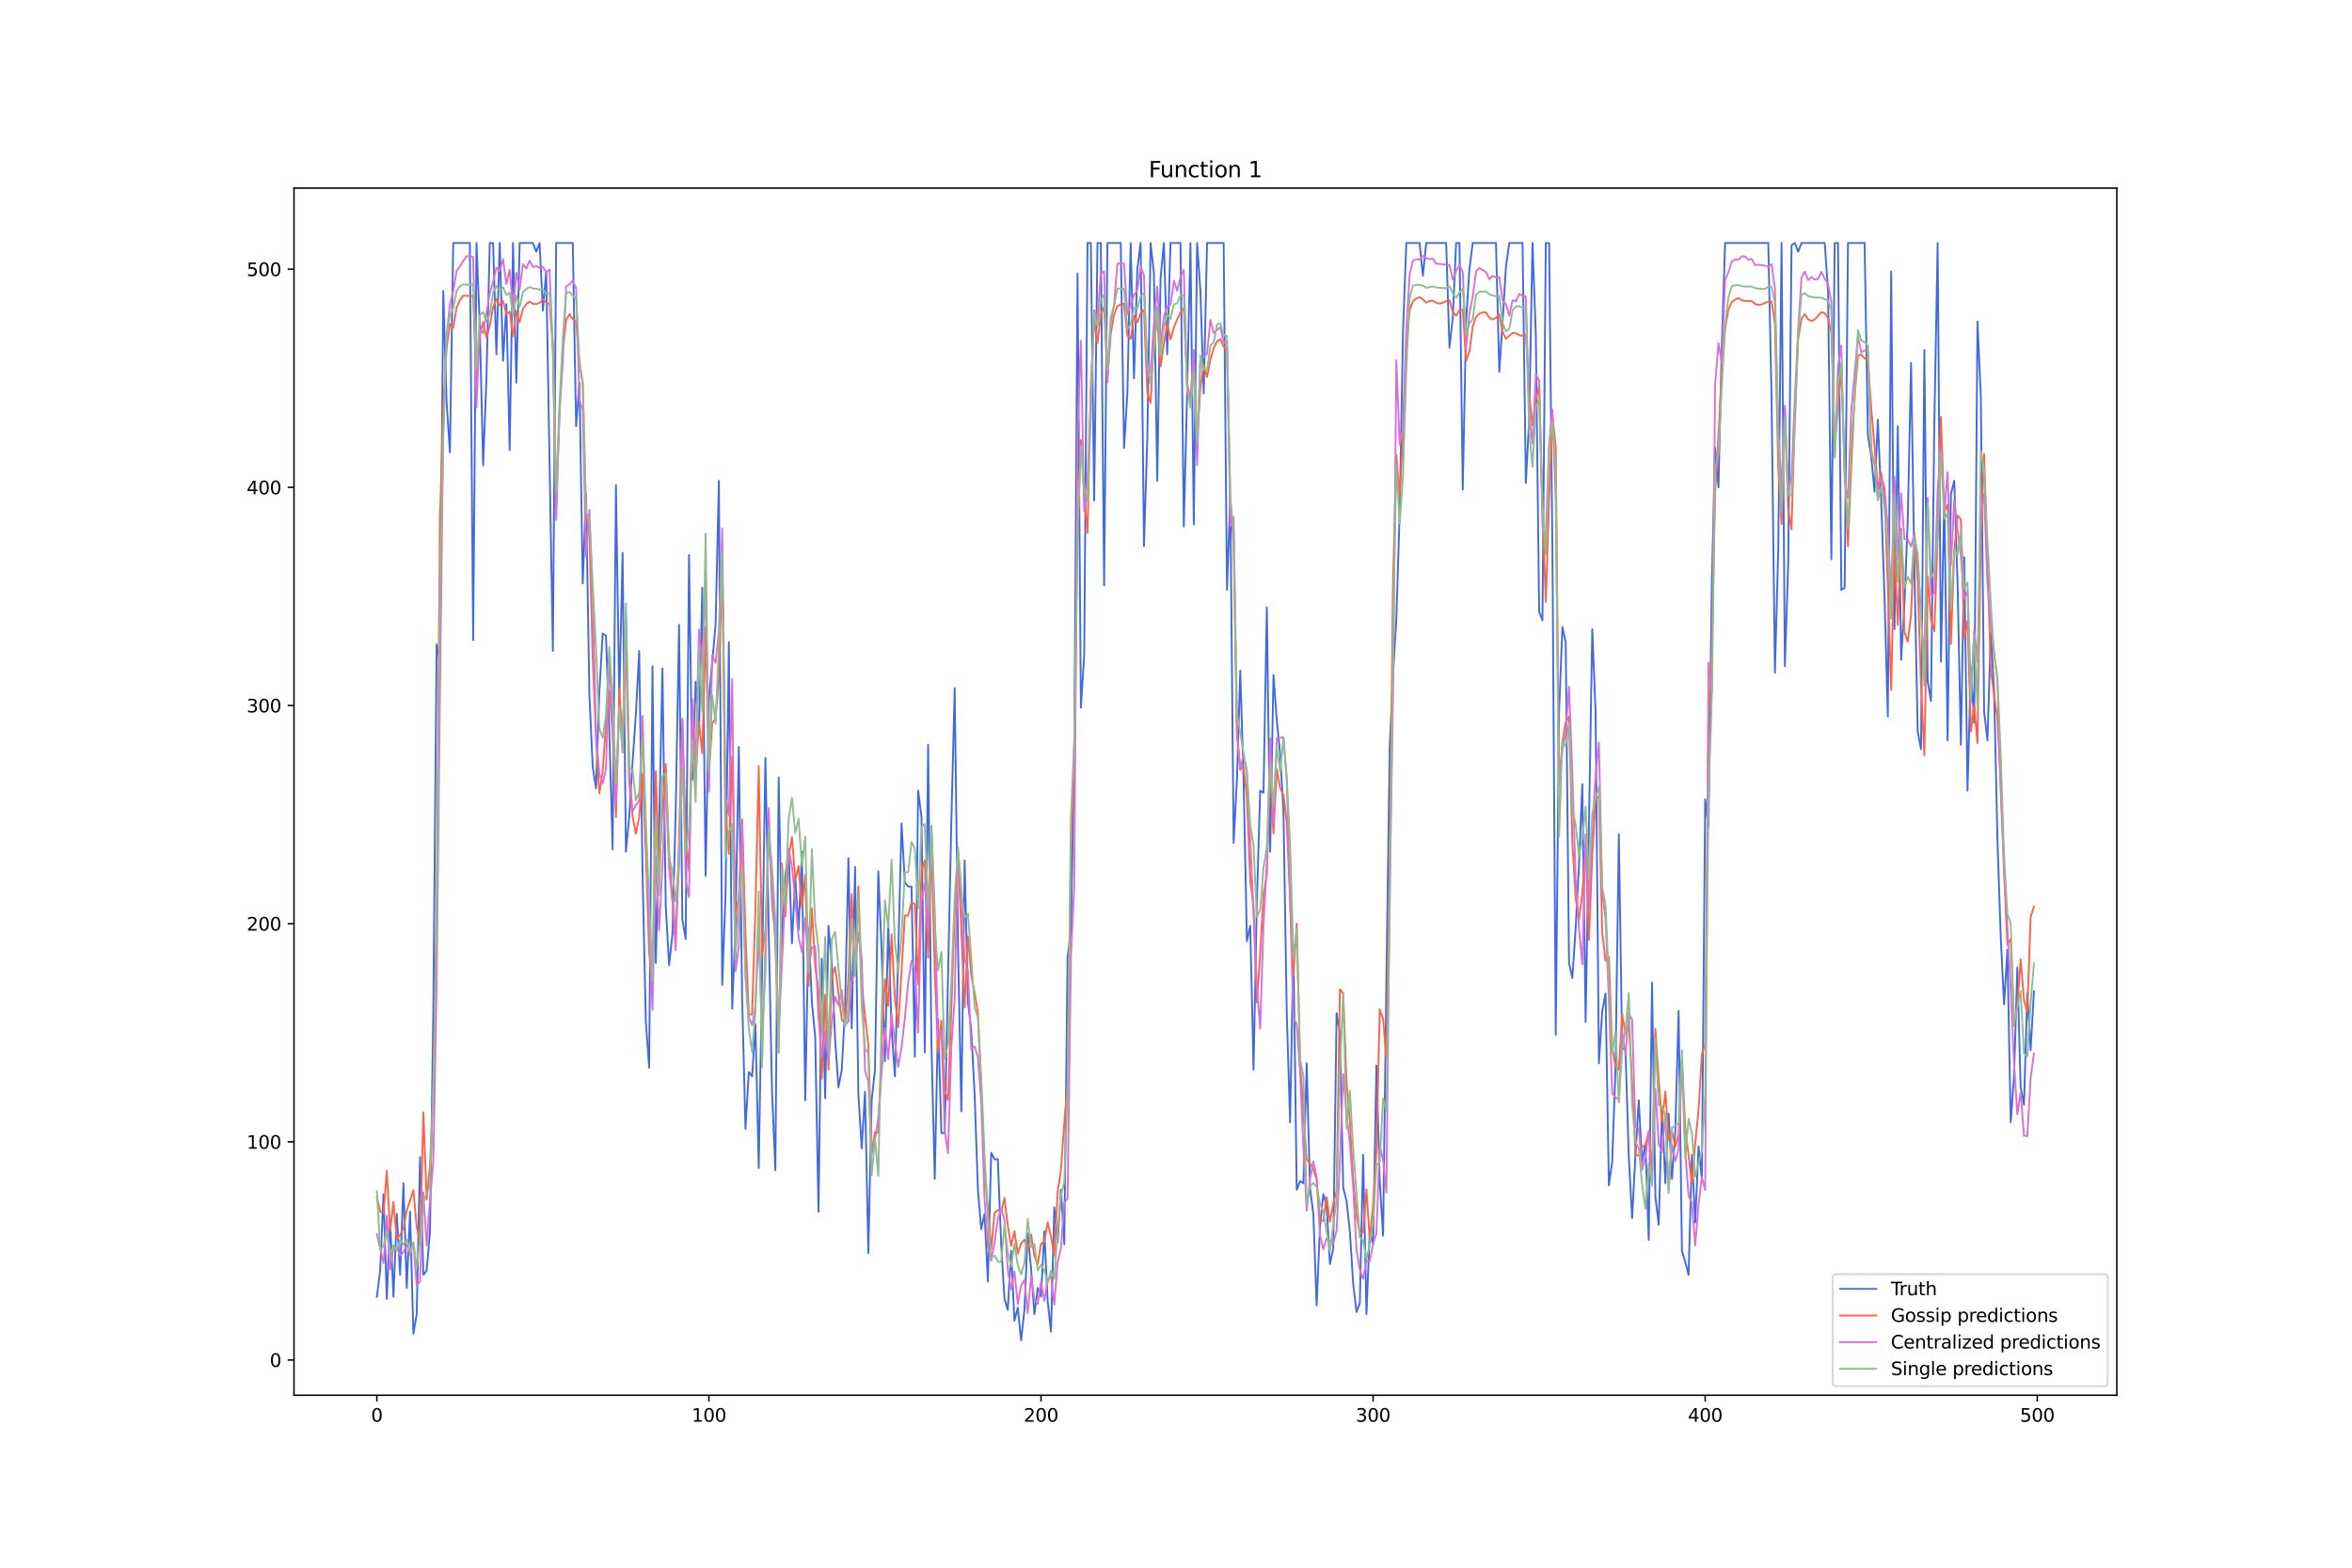 <?xml version="1.0" encoding="utf-8" standalone="no"?>
<!DOCTYPE svg PUBLIC "-//W3C//DTD SVG 1.1//EN"
  "http://www.w3.org/Graphics/SVG/1.1/DTD/svg11.dtd">
<svg xmlns:xlink="http://www.w3.org/1999/xlink" width="1296pt" height="864pt" viewBox="0 0 1296 864" xmlns="http://www.w3.org/2000/svg" version="1.1">
 <defs>
  <style type="text/css">*{stroke-linejoin: round; stroke-linecap: butt}</style>
 </defs>
 <g id="figure_1">
  <g id="patch_1">
   <path d="M 0 864 
L 1296 864 
L 1296 0 
L 0 0 
z
" style="fill: #ffffff"/>
  </g>
  <g id="axes_1">
   <g id="patch_2">
    <path d="M 162 768.96 
L 1166.4 768.96 
L 1166.4 103.68 
L 162 103.68 
z
" style="fill: #ffffff"/>
   </g>
   <g id="matplotlib.axis_1">
    <g id="xtick_1">
     <g id="line2d_1">
      <defs>
       <path id="m48dbbfe00c" d="M 0 0 
L 0 3.5 
" style="stroke: #000000; stroke-width: 0.8"/>
      </defs>
      <g>
       <use xlink:href="#m48dbbfe00c" x="207.655" y="768.96" style="stroke: #000000; stroke-width: 0.8"/>
      </g>
     </g>
     <g id="text_1">
      <!-- 0 -->
      <g transform="translate(204.473 783.558) scale(0.1 -0.1)">
       <defs>
        <path id="DejaVuSans-30" d="M 2034 4250 
Q 1547 4250 1301 3770 
Q 1056 3291 1056 2328 
Q 1056 1369 1301 889 
Q 1547 409 2034 409 
Q 2525 409 2770 889 
Q 3016 1369 3016 2328 
Q 3016 3291 2770 3770 
Q 2525 4250 2034 4250 
z
M 2034 4750 
Q 2819 4750 3233 4129 
Q 3647 3509 3647 2328 
Q 3647 1150 3233 529 
Q 2819 -91 2034 -91 
Q 1250 -91 836 529 
Q 422 1150 422 2328 
Q 422 3509 836 4129 
Q 1250 4750 2034 4750 
z
" transform="scale(0.016)"/>
       </defs>
       <use xlink:href="#DejaVuSans-30"/>
      </g>
     </g>
    </g>
    <g id="xtick_2">
     <g id="line2d_2">
      <g>
       <use xlink:href="#m48dbbfe00c" x="390.639" y="768.96" style="stroke: #000000; stroke-width: 0.8"/>
      </g>
     </g>
     <g id="text_2">
      <!-- 100 -->
      <g transform="translate(381.095 783.558) scale(0.1 -0.1)">
       <defs>
        <path id="DejaVuSans-31" d="M 794 531 
L 1825 531 
L 1825 4091 
L 703 3866 
L 703 4441 
L 1819 4666 
L 2450 4666 
L 2450 531 
L 3481 531 
L 3481 0 
L 794 0 
L 794 531 
z
" transform="scale(0.016)"/>
       </defs>
       <use xlink:href="#DejaVuSans-31"/>
       <use xlink:href="#DejaVuSans-30" x="63.623"/>
       <use xlink:href="#DejaVuSans-30" x="127.246"/>
      </g>
     </g>
    </g>
    <g id="xtick_3">
     <g id="line2d_3">
      <g>
       <use xlink:href="#m48dbbfe00c" x="573.623" y="768.96" style="stroke: #000000; stroke-width: 0.8"/>
      </g>
     </g>
     <g id="text_3">
      <!-- 200 -->
      <g transform="translate(564.079 783.558) scale(0.1 -0.1)">
       <defs>
        <path id="DejaVuSans-32" d="M 1228 531 
L 3431 531 
L 3431 0 
L 469 0 
L 469 531 
Q 828 903 1448 1529 
Q 2069 2156 2228 2338 
Q 2531 2678 2651 2914 
Q 2772 3150 2772 3378 
Q 2772 3750 2511 3984 
Q 2250 4219 1831 4219 
Q 1534 4219 1204 4116 
Q 875 4013 500 3803 
L 500 4441 
Q 881 4594 1212 4672 
Q 1544 4750 1819 4750 
Q 2544 4750 2975 4387 
Q 3406 4025 3406 3419 
Q 3406 3131 3298 2873 
Q 3191 2616 2906 2266 
Q 2828 2175 2409 1742 
Q 1991 1309 1228 531 
z
" transform="scale(0.016)"/>
       </defs>
       <use xlink:href="#DejaVuSans-32"/>
       <use xlink:href="#DejaVuSans-30" x="63.623"/>
       <use xlink:href="#DejaVuSans-30" x="127.246"/>
      </g>
     </g>
    </g>
    <g id="xtick_4">
     <g id="line2d_4">
      <g>
       <use xlink:href="#m48dbbfe00c" x="756.607" y="768.96" style="stroke: #000000; stroke-width: 0.8"/>
      </g>
     </g>
     <g id="text_4">
      <!-- 300 -->
      <g transform="translate(747.063 783.558) scale(0.1 -0.1)">
       <defs>
        <path id="DejaVuSans-33" d="M 2597 2516 
Q 3050 2419 3304 2112 
Q 3559 1806 3559 1356 
Q 3559 666 3084 287 
Q 2609 -91 1734 -91 
Q 1441 -91 1130 -33 
Q 819 25 488 141 
L 488 750 
Q 750 597 1062 519 
Q 1375 441 1716 441 
Q 2309 441 2620 675 
Q 2931 909 2931 1356 
Q 2931 1769 2642 2001 
Q 2353 2234 1838 2234 
L 1294 2234 
L 1294 2753 
L 1863 2753 
Q 2328 2753 2575 2939 
Q 2822 3125 2822 3475 
Q 2822 3834 2567 4026 
Q 2313 4219 1838 4219 
Q 1578 4219 1281 4162 
Q 984 4106 628 3988 
L 628 4550 
Q 988 4650 1302 4700 
Q 1616 4750 1894 4750 
Q 2613 4750 3031 4423 
Q 3450 4097 3450 3541 
Q 3450 3153 3228 2886 
Q 3006 2619 2597 2516 
z
" transform="scale(0.016)"/>
       </defs>
       <use xlink:href="#DejaVuSans-33"/>
       <use xlink:href="#DejaVuSans-30" x="63.623"/>
       <use xlink:href="#DejaVuSans-30" x="127.246"/>
      </g>
     </g>
    </g>
    <g id="xtick_5">
     <g id="line2d_5">
      <g>
       <use xlink:href="#m48dbbfe00c" x="939.591" y="768.96" style="stroke: #000000; stroke-width: 0.8"/>
      </g>
     </g>
     <g id="text_5">
      <!-- 400 -->
      <g transform="translate(930.047 783.558) scale(0.1 -0.1)">
       <defs>
        <path id="DejaVuSans-34" d="M 2419 4116 
L 825 1625 
L 2419 1625 
L 2419 4116 
z
M 2253 4666 
L 3047 4666 
L 3047 1625 
L 3713 1625 
L 3713 1100 
L 3047 1100 
L 3047 0 
L 2419 0 
L 2419 1100 
L 313 1100 
L 313 1709 
L 2253 4666 
z
" transform="scale(0.016)"/>
       </defs>
       <use xlink:href="#DejaVuSans-34"/>
       <use xlink:href="#DejaVuSans-30" x="63.623"/>
       <use xlink:href="#DejaVuSans-30" x="127.246"/>
      </g>
     </g>
    </g>
    <g id="xtick_6">
     <g id="line2d_6">
      <g>
       <use xlink:href="#m48dbbfe00c" x="1122.575" y="768.96" style="stroke: #000000; stroke-width: 0.8"/>
      </g>
     </g>
     <g id="text_6">
      <!-- 500 -->
      <g transform="translate(1113.032 783.558) scale(0.1 -0.1)">
       <defs>
        <path id="DejaVuSans-35" d="M 691 4666 
L 3169 4666 
L 3169 4134 
L 1269 4134 
L 1269 2991 
Q 1406 3038 1543 3061 
Q 1681 3084 1819 3084 
Q 2600 3084 3056 2656 
Q 3513 2228 3513 1497 
Q 3513 744 3044 326 
Q 2575 -91 1722 -91 
Q 1428 -91 1123 -41 
Q 819 9 494 109 
L 494 744 
Q 775 591 1075 516 
Q 1375 441 1709 441 
Q 2250 441 2565 725 
Q 2881 1009 2881 1497 
Q 2881 1984 2565 2268 
Q 2250 2553 1709 2553 
Q 1456 2553 1204 2497 
Q 953 2441 691 2322 
L 691 4666 
z
" transform="scale(0.016)"/>
       </defs>
       <use xlink:href="#DejaVuSans-35"/>
       <use xlink:href="#DejaVuSans-30" x="63.623"/>
       <use xlink:href="#DejaVuSans-30" x="127.246"/>
      </g>
     </g>
    </g>
   </g>
   <g id="matplotlib.axis_2">
    <g id="ytick_1">
     <g id="line2d_7">
      <defs>
       <path id="mcea68b5813" d="M 0 0 
L -3.5 0 
" style="stroke: #000000; stroke-width: 0.8"/>
      </defs>
      <g>
       <use xlink:href="#mcea68b5813" x="162" y="749.541" style="stroke: #000000; stroke-width: 0.8"/>
      </g>
     </g>
     <g id="text_7">
      <!-- 0 -->
      <g transform="translate(148.637 753.341) scale(0.1 -0.1)">
       <use xlink:href="#DejaVuSans-30"/>
      </g>
     </g>
    </g>
    <g id="ytick_2">
     <g id="line2d_8">
      <g>
       <use xlink:href="#mcea68b5813" x="162" y="629.303" style="stroke: #000000; stroke-width: 0.8"/>
      </g>
     </g>
     <g id="text_8">
      <!-- 100 -->
      <g transform="translate(135.912 633.102) scale(0.1 -0.1)">
       <use xlink:href="#DejaVuSans-31"/>
       <use xlink:href="#DejaVuSans-30" x="63.623"/>
       <use xlink:href="#DejaVuSans-30" x="127.246"/>
      </g>
     </g>
    </g>
    <g id="ytick_3">
     <g id="line2d_9">
      <g>
       <use xlink:href="#mcea68b5813" x="162" y="509.064" style="stroke: #000000; stroke-width: 0.8"/>
      </g>
     </g>
     <g id="text_9">
      <!-- 200 -->
      <g transform="translate(135.912 512.864) scale(0.1 -0.1)">
       <use xlink:href="#DejaVuSans-32"/>
       <use xlink:href="#DejaVuSans-30" x="63.623"/>
       <use xlink:href="#DejaVuSans-30" x="127.246"/>
      </g>
     </g>
    </g>
    <g id="ytick_4">
     <g id="line2d_10">
      <g>
       <use xlink:href="#mcea68b5813" x="162" y="388.826" style="stroke: #000000; stroke-width: 0.8"/>
      </g>
     </g>
     <g id="text_10">
      <!-- 300 -->
      <g transform="translate(135.912 392.625) scale(0.1 -0.1)">
       <use xlink:href="#DejaVuSans-33"/>
       <use xlink:href="#DejaVuSans-30" x="63.623"/>
       <use xlink:href="#DejaVuSans-30" x="127.246"/>
      </g>
     </g>
    </g>
    <g id="ytick_5">
     <g id="line2d_11">
      <g>
       <use xlink:href="#mcea68b5813" x="162" y="268.587" style="stroke: #000000; stroke-width: 0.8"/>
      </g>
     </g>
     <g id="text_11">
      <!-- 400 -->
      <g transform="translate(135.912 272.386) scale(0.1 -0.1)">
       <use xlink:href="#DejaVuSans-34"/>
       <use xlink:href="#DejaVuSans-30" x="63.623"/>
       <use xlink:href="#DejaVuSans-30" x="127.246"/>
      </g>
     </g>
    </g>
    <g id="ytick_6">
     <g id="line2d_12">
      <g>
       <use xlink:href="#mcea68b5813" x="162" y="148.349" style="stroke: #000000; stroke-width: 0.8"/>
      </g>
     </g>
     <g id="text_12">
      <!-- 500 -->
      <g transform="translate(135.912 152.148) scale(0.1 -0.1)">
       <use xlink:href="#DejaVuSans-35"/>
       <use xlink:href="#DejaVuSans-30" x="63.623"/>
       <use xlink:href="#DejaVuSans-30" x="127.246"/>
      </g>
     </g>
    </g>
   </g>
   <g id="line2d_13">
    <path d="M 207.655 714.672 
L 209.484 700.244 
L 211.314 658.16 
L 213.144 715.875 
L 214.974 672.589 
L 216.804 714.672 
L 218.634 668.982 
L 220.463 702.648 
L 222.293 652.148 
L 224.123 709.863 
L 225.953 667.779 
L 227.783 735.113 
L 229.613 724.291 
L 231.442 637.72 
L 233.272 702.648 
L 235.102 700.244 
L 236.932 678.601 
L 238.762 557.16 
L 240.592 355.159 
L 242.422 364.778 
L 244.251 160.372 
L 246.081 221.694 
L 247.911 249.349 
L 249.741 133.92 
L 258.89 133.92 
L 260.72 352.754 
L 262.55 133.92 
L 264.38 179.611 
L 266.209 256.563 
L 268.039 208.468 
L 269.869 133.92 
L 271.699 133.92 
L 273.529 195.242 
L 275.359 133.92 
L 277.189 198.849 
L 279.018 167.587 
L 280.848 248.147 
L 282.678 133.92 
L 284.508 210.873 
L 286.338 133.92 
L 293.657 133.92 
L 295.487 138.73 
L 297.317 133.92 
L 299.147 171.194 
L 300.976 149.551 
L 304.636 358.766 
L 306.466 133.92 
L 315.615 133.92 
L 317.445 234.92 
L 319.275 210.873 
L 321.105 321.492 
L 322.935 272.194 
L 324.764 382.814 
L 326.594 422.493 
L 328.424 434.516 
L 330.254 381.611 
L 332.084 349.147 
L 333.914 350.349 
L 335.743 403.254 
L 337.573 468.183 
L 339.403 267.385 
L 341.233 386.421 
L 343.063 304.659 
L 344.893 469.386 
L 346.723 450.147 
L 348.552 420.088 
L 350.382 393.635 
L 352.212 358.766 
L 354.042 480.207 
L 355.872 563.172 
L 357.702 588.422 
L 359.531 367.183 
L 361.361 530.707 
L 363.191 456.159 
L 365.021 368.385 
L 366.851 499.445 
L 368.681 531.91 
L 370.51 515.076 
L 372.34 446.54 
L 374.17 344.337 
L 376 506.66 
L 377.83 517.481 
L 379.66 305.861 
L 381.489 429.707 
L 383.319 375.6 
L 385.149 404.457 
L 386.979 323.897 
L 388.809 482.612 
L 390.639 385.219 
L 394.298 344.337 
L 396.128 264.98 
L 397.958 542.731 
L 399.788 493.433 
L 401.618 353.957 
L 403.448 555.957 
L 405.277 510.267 
L 407.107 411.671 
L 408.937 549.945 
L 410.767 622.089 
L 412.597 590.827 
L 414.427 593.231 
L 416.256 564.374 
L 418.086 643.732 
L 419.916 535.517 
L 421.746 417.683 
L 423.576 512.671 
L 425.406 601.648 
L 427.236 644.934 
L 429.065 428.504 
L 430.895 521.088 
L 432.725 482.612 
L 434.555 468.183 
L 436.385 519.886 
L 438.215 483.814 
L 440.044 512.671 
L 441.874 469.386 
L 443.704 606.458 
L 445.534 511.469 
L 447.364 552.35 
L 449.194 571.588 
L 451.023 667.779 
L 452.853 528.303 
L 454.683 605.255 
L 456.513 510.267 
L 458.343 530.707 
L 460.173 572.791 
L 462.003 599.243 
L 463.832 589.624 
L 465.662 554.755 
L 467.492 472.993 
L 469.322 566.779 
L 471.152 477.802 
L 472.982 602.85 
L 474.811 632.91 
L 476.641 601.648 
L 478.471 690.625 
L 480.301 606.458 
L 482.131 589.624 
L 483.961 480.207 
L 485.79 523.493 
L 487.62 584.815 
L 489.45 509.064 
L 491.28 566.779 
L 493.11 593.231 
L 494.94 525.898 
L 496.77 453.755 
L 498.599 486.219 
L 500.429 488.624 
L 502.259 488.624 
L 504.089 582.41 
L 505.919 435.719 
L 507.749 450.147 
L 509.578 580.005 
L 511.408 410.469 
L 513.238 575.196 
L 515.068 649.743 
L 516.898 561.969 
L 518.728 624.493 
L 520.557 624.493 
L 524.217 452.552 
L 526.047 379.207 
L 527.877 521.088 
L 529.707 612.47 
L 531.536 474.195 
L 533.366 552.35 
L 535.196 567.981 
L 537.026 602.85 
L 538.856 655.755 
L 540.686 677.398 
L 542.516 668.982 
L 544.345 706.256 
L 546.175 635.315 
L 548.005 638.922 
L 549.835 638.922 
L 551.665 685.815 
L 553.495 715.875 
L 555.324 721.887 
L 557.154 689.422 
L 558.984 727.899 
L 560.814 720.684 
L 562.644 738.72 
L 564.474 721.887 
L 566.303 679.803 
L 568.133 699.041 
L 569.963 724.291 
L 571.793 709.863 
L 573.623 714.672 
L 575.453 678.601 
L 577.283 717.077 
L 579.112 733.91 
L 580.942 665.374 
L 582.772 684.613 
L 584.602 655.755 
L 586.432 685.815 
L 588.262 527.1 
L 590.091 513.874 
L 591.921 415.278 
L 593.751 150.753 
L 595.581 390.028 
L 597.411 361.171 
L 599.241 133.92 
L 601.07 133.92 
L 602.9 275.802 
L 604.73 133.92 
L 606.56 133.92 
L 608.39 322.695 
L 610.22 133.92 
L 617.539 133.92 
L 619.369 246.944 
L 621.199 216.885 
L 623.029 133.92 
L 624.858 208.468 
L 626.688 148.349 
L 628.518 133.92 
L 630.348 301.052 
L 632.178 242.135 
L 634.008 133.92 
L 635.837 150.753 
L 637.667 264.98 
L 639.497 153.158 
L 641.327 133.92 
L 643.157 195.242 
L 644.987 133.92 
L 650.476 133.92 
L 652.306 290.23 
L 654.136 216.885 
L 655.966 133.92 
L 657.796 289.028 
L 659.625 133.92 
L 661.455 160.372 
L 663.285 216.885 
L 665.115 133.92 
L 674.264 133.92 
L 676.094 325.099 
L 677.924 274.599 
L 679.754 464.576 
L 681.583 429.707 
L 683.413 369.588 
L 685.243 429.707 
L 687.073 518.683 
L 688.903 510.267 
L 690.733 589.624 
L 692.563 497.04 
L 694.392 435.719 
L 696.222 436.921 
L 698.052 334.718 
L 699.882 469.386 
L 701.712 371.992 
L 703.542 397.242 
L 705.371 415.278 
L 707.201 446.54 
L 709.031 558.362 
L 710.861 618.481 
L 712.691 522.291 
L 714.521 655.755 
L 716.35 650.946 
L 718.18 652.148 
L 720.01 586.017 
L 721.84 654.553 
L 723.67 668.982 
L 725.5 719.482 
L 727.33 676.196 
L 729.159 658.16 
L 730.989 664.172 
L 732.819 696.637 
L 734.649 688.22 
L 736.479 558.362 
L 738.309 569.184 
L 740.138 654.553 
L 741.968 661.767 
L 743.798 678.601 
L 745.628 707.458 
L 747.458 723.089 
L 749.288 718.279 
L 751.117 636.517 
L 752.947 724.291 
L 754.777 678.601 
L 756.607 685.815 
L 758.437 587.219 
L 760.267 650.946 
L 762.097 681.005 
L 763.926 540.326 
L 765.756 411.671 
L 767.586 371.992 
L 769.416 340.73 
L 771.246 283.016 
L 773.076 183.218 
L 774.905 133.92 
L 782.225 133.92 
L 784.055 151.956 
L 785.884 133.92 
L 796.864 133.92 
L 798.693 191.635 
L 800.523 174.801 
L 802.353 133.92 
L 804.183 133.92 
L 806.013 269.79 
L 807.843 177.206 
L 809.672 148.349 
L 811.502 133.92 
L 824.311 133.92 
L 826.141 204.861 
L 827.971 177.206 
L 829.801 147.146 
L 831.63 133.92 
L 838.95 133.92 
L 840.78 266.182 
L 842.61 231.313 
L 844.439 133.92 
L 846.269 184.42 
L 848.099 337.123 
L 849.929 341.933 
L 851.759 133.92 
L 853.589 133.92 
L 855.418 302.254 
L 857.248 570.386 
L 859.078 392.433 
L 860.908 345.54 
L 862.738 353.957 
L 864.568 530.707 
L 866.397 539.124 
L 868.227 511.469 
L 870.057 476.6 
L 871.887 432.112 
L 873.717 563.172 
L 877.377 346.742 
L 879.206 392.433 
L 881.036 586.017 
L 882.866 557.16 
L 884.696 547.541 
L 886.526 653.351 
L 888.356 640.124 
L 890.185 588.422 
L 892.015 459.767 
L 893.845 577.6 
L 895.675 578.803 
L 897.505 637.72 
L 899.335 671.386 
L 901.164 636.517 
L 902.994 606.458 
L 904.824 640.124 
L 906.654 630.505 
L 908.484 683.41 
L 910.314 541.529 
L 912.144 659.363 
L 913.973 674.994 
L 915.803 610.065 
L 917.633 652.148 
L 919.463 613.672 
L 921.293 649.743 
L 923.123 623.291 
L 924.952 557.16 
L 926.782 689.422 
L 928.612 695.434 
L 930.442 702.648 
L 932.272 636.517 
L 934.102 673.791 
L 935.931 631.708 
L 937.761 649.743 
L 939.591 440.528 
L 941.421 456.159 
L 943.251 321.492 
L 945.081 246.944 
L 946.911 268.587 
L 948.74 190.432 
L 950.57 133.92 
L 974.358 133.92 
L 976.188 220.492 
L 978.018 370.79 
L 979.848 303.456 
L 981.678 133.92 
L 983.507 367.183 
L 985.337 310.671 
L 987.167 135.122 
L 988.997 133.92 
L 990.827 138.73 
L 992.657 133.92 
L 1005.465 133.92 
L 1007.295 160.372 
L 1009.125 308.266 
L 1010.955 133.92 
L 1012.785 133.92 
L 1014.615 325.099 
L 1016.444 323.897 
L 1018.274 133.92 
L 1027.424 133.92 
L 1029.253 239.73 
L 1031.083 251.754 
L 1032.913 270.992 
L 1034.743 231.313 
L 1036.573 275.802 
L 1038.403 328.706 
L 1040.232 394.838 
L 1042.062 149.551 
L 1043.892 346.742 
L 1045.722 234.92 
L 1047.552 363.576 
L 1049.382 333.516 
L 1051.211 286.623 
L 1053.041 200.051 
L 1054.871 313.075 
L 1056.701 403.254 
L 1058.531 412.873 
L 1060.361 192.837 
L 1062.191 375.6 
L 1064.02 386.421 
L 1065.85 233.718 
L 1067.68 133.92 
L 1069.51 364.778 
L 1071.34 273.397 
L 1073.17 408.064 
L 1074.999 272.194 
L 1076.829 264.98 
L 1078.659 321.492 
L 1080.489 410.469 
L 1082.319 307.064 
L 1084.149 435.719 
L 1085.978 367.183 
L 1087.808 398.445 
L 1089.638 177.206 
L 1091.468 218.087 
L 1093.298 392.433 
L 1095.128 408.064 
L 1096.958 349.147 
L 1098.787 380.409 
L 1100.617 462.171 
L 1102.447 516.279 
L 1104.277 553.553 
L 1106.107 523.493 
L 1107.937 618.481 
L 1109.766 593.231 
L 1111.596 533.112 
L 1113.426 599.243 
L 1115.256 608.862 
L 1117.086 547.541 
L 1118.916 578.803 
L 1120.745 546.338 
L 1120.745 546.338 
" clip-path="url(#p357d3c8630)" style="fill: none; stroke: #4169e1; stroke-linecap: square"/>
   </g>
   <g id="line2d_14">
    <path d="M 207.655 659.915 
L 209.484 667.751 
L 211.314 668.495 
L 213.144 645.365 
L 214.974 678.321 
L 216.804 662.441 
L 218.634 683.082 
L 220.463 680.642 
L 222.293 677.155 
L 224.123 666.969 
L 225.953 661.733 
L 227.783 655.875 
L 229.613 676.021 
L 231.442 684.864 
L 233.272 613.043 
L 235.102 661.043 
L 236.932 642.403 
L 238.762 602.233 
L 240.592 501.122 
L 242.422 285.817 
L 244.251 225.101 
L 246.081 192.223 
L 247.911 178.463 
L 249.741 180.707 
L 251.571 169.491 
L 253.401 165.519 
L 255.23 162.993 
L 257.06 162.965 
L 258.89 163.177 
L 260.72 163.137 
L 262.55 212.646 
L 264.38 184.515 
L 266.209 177.555 
L 268.039 186.109 
L 269.869 179.466 
L 271.699 169.26 
L 273.529 164.807 
L 275.359 168.249 
L 277.189 165.935 
L 279.018 172.975 
L 280.848 171.795 
L 282.678 185.321 
L 284.508 171.38 
L 286.338 177.668 
L 288.168 170.158 
L 289.997 167.63 
L 291.827 166.22 
L 293.657 167.422 
L 295.487 167.616 
L 297.317 166.935 
L 299.147 164.992 
L 300.976 166.74 
L 302.806 167.587 
L 304.636 191.033 
L 306.466 278.837 
L 308.296 228.275 
L 310.126 192.872 
L 311.956 176.454 
L 313.785 173.14 
L 315.615 175.847 
L 317.445 177.368 
L 319.275 200.469 
L 321.105 211.228 
L 322.935 283.703 
L 324.764 294.097 
L 326.594 362.021 
L 328.424 406.991 
L 330.254 437.234 
L 332.084 425.174 
L 333.914 399.345 
L 335.743 380.747 
L 337.573 404.109 
L 339.403 450.39 
L 341.233 379.748 
L 343.063 408.188 
L 344.893 355.488 
L 346.723 431.259 
L 348.552 449.956 
L 350.382 459.506 
L 352.212 450.202 
L 354.042 426.55 
L 355.872 470.006 
L 357.702 524.95 
L 359.531 543.774 
L 361.361 425.04 
L 363.191 480.705 
L 365.021 446.638 
L 366.851 421.109 
L 368.681 469.951 
L 370.51 495.835 
L 372.34 514.136 
L 374.17 475.901 
L 376 396.183 
L 377.83 459.331 
L 379.66 480.026 
L 381.489 392.428 
L 383.319 428.357 
L 385.149 397.978 
L 386.979 415.181 
L 388.809 345.643 
L 390.639 425.54 
L 392.469 398.575 
L 394.298 395.857 
L 396.128 374.169 
L 397.958 309.605 
L 399.788 445.792 
L 401.618 470.67 
L 403.448 416.784 
L 405.277 505.276 
L 407.107 494.453 
L 408.937 451.531 
L 410.767 513.613 
L 412.597 559.381 
L 414.427 559.008 
L 416.256 500.914 
L 418.086 422.268 
L 419.916 526.488 
L 421.746 512.881 
L 423.576 460.291 
L 425.406 488.022 
L 427.236 519.054 
L 429.065 580.182 
L 430.895 475.887 
L 432.725 505.103 
L 434.555 472.261 
L 436.385 461.278 
L 438.215 485.056 
L 440.044 477.405 
L 441.874 500.786 
L 443.704 482.173 
L 445.534 543.347 
L 447.364 500.561 
L 449.194 532.799 
L 451.023 545.781 
L 452.853 594.438 
L 454.683 548.289 
L 456.513 589.516 
L 458.343 538.372 
L 460.173 532.928 
L 462.003 547.026 
L 463.832 562.033 
L 465.662 564.162 
L 467.492 539.484 
L 469.322 492.708 
L 471.152 537.509 
L 472.982 488.49 
L 474.811 541.882 
L 476.641 559.784 
L 478.471 576.016 
L 480.301 635.276 
L 482.131 624.046 
L 483.961 624.318 
L 485.79 576.157 
L 487.62 539.641 
L 489.45 554.538 
L 491.28 514.949 
L 493.11 550.11 
L 494.94 566.023 
L 498.599 504.602 
L 500.429 504.655 
L 502.259 497.262 
L 504.089 498.325 
L 505.919 542.397 
L 507.749 479.968 
L 509.578 474.072 
L 511.408 527.841 
L 513.238 466.891 
L 515.068 535.356 
L 516.898 580.006 
L 518.728 562.486 
L 520.557 600.742 
L 522.387 606.462 
L 526.047 504.828 
L 527.877 470.066 
L 531.536 555.212 
L 533.366 515.962 
L 535.196 537.594 
L 537.026 547.226 
L 538.856 558.222 
L 542.516 642.942 
L 546.175 688.515 
L 548.005 668.446 
L 549.835 666.995 
L 551.665 668.018 
L 553.495 660.225 
L 555.324 675.558 
L 557.154 686.721 
L 558.984 678.51 
L 560.814 690.863 
L 562.644 685.376 
L 564.474 683.16 
L 566.303 688.395 
L 568.133 680.335 
L 569.963 692.207 
L 571.793 696.818 
L 573.623 685.464 
L 575.453 684.323 
L 577.283 673.633 
L 579.112 681.359 
L 580.942 692.157 
L 582.772 657.154 
L 584.602 644.975 
L 586.432 618.988 
L 588.262 597.017 
L 590.091 465.198 
L 591.921 416.622 
L 593.751 297.851 
L 595.581 242.468 
L 597.411 273.425 
L 599.241 293.744 
L 601.07 212.586 
L 602.9 176.405 
L 604.73 189.124 
L 606.56 173.423 
L 608.39 169.219 
L 610.22 208.343 
L 612.05 183.984 
L 613.879 173.411 
L 615.709 168.735 
L 617.539 167.644 
L 619.369 167.455 
L 621.199 184.946 
L 623.029 186.702 
L 624.858 174.009 
L 626.688 177.563 
L 628.518 172.647 
L 630.348 170.829 
L 632.178 216.059 
L 634.008 222.177 
L 635.837 186.501 
L 637.667 176.782 
L 639.497 201.944 
L 641.327 189.538 
L 643.157 178.201 
L 644.987 187.139 
L 646.817 180.428 
L 648.646 176.018 
L 650.476 172.209 
L 652.306 169.881 
L 654.136 211.601 
L 655.966 219.642 
L 657.796 199.753 
L 659.625 242.185 
L 661.455 213.816 
L 663.285 200.941 
L 665.115 207.794 
L 666.945 198.187 
L 668.775 191.785 
L 670.604 188.144 
L 672.434 187.007 
L 674.264 191.087 
L 676.094 193.524 
L 677.924 274.229 
L 679.754 300.687 
L 681.583 403.6 
L 683.413 423.717 
L 685.243 423.219 
L 687.073 438.853 
L 688.903 484.767 
L 690.733 499.52 
L 692.563 552.524 
L 694.392 525.46 
L 696.222 492.607 
L 698.052 482.055 
L 699.882 421.825 
L 701.712 459.419 
L 703.542 423.817 
L 705.371 434.241 
L 707.201 438.166 
L 709.031 453.449 
L 712.691 537.96 
L 714.521 509.053 
L 716.35 583.993 
L 718.18 613.205 
L 720.01 638.895 
L 721.84 641.2 
L 723.67 644.408 
L 725.5 650.233 
L 727.33 672.641 
L 729.159 672.871 
L 730.989 659.815 
L 732.819 673.325 
L 734.649 663.508 
L 736.479 656.489 
L 738.309 545.173 
L 740.138 547.45 
L 741.968 596.129 
L 743.798 617.56 
L 745.628 650.04 
L 747.458 669.874 
L 749.288 679.729 
L 751.117 679.21 
L 752.947 655.555 
L 754.777 683.437 
L 756.607 663.756 
L 758.437 634.21 
L 760.267 556.317 
L 762.097 561.33 
L 763.926 583.676 
L 765.756 476.078 
L 767.586 319.706 
L 769.416 250.793 
L 771.246 274.607 
L 773.076 239.052 
L 774.905 191.056 
L 776.735 171.223 
L 778.565 166.015 
L 780.395 164.496 
L 782.225 163.773 
L 784.055 164.965 
L 785.884 166.762 
L 787.714 165.859 
L 789.544 165.642 
L 791.374 166.913 
L 793.204 167.269 
L 795.034 166.88 
L 796.864 165.943 
L 798.693 165.467 
L 800.523 171.854 
L 802.353 174.098 
L 804.183 170.84 
L 806.013 170.599 
L 807.843 198.773 
L 809.672 193.736 
L 811.502 179.858 
L 813.332 174.674 
L 815.162 172.879 
L 816.992 172.107 
L 818.822 172.217 
L 820.651 175.07 
L 822.481 176.098 
L 824.311 175.142 
L 826.141 173.064 
L 827.971 182.996 
L 829.801 186.673 
L 833.46 183.466 
L 835.29 183.668 
L 837.12 184.7 
L 838.95 185.038 
L 840.78 184.321 
L 842.61 216.998 
L 844.439 234.312 
L 846.269 220.087 
L 848.099 212.602 
L 849.929 278.758 
L 851.759 331.691 
L 853.589 274.674 
L 855.418 229.156 
L 857.248 246.155 
L 859.078 432.417 
L 860.908 408.842 
L 862.738 398.074 
L 864.568 394.921 
L 866.397 464.354 
L 868.227 494.896 
L 870.057 506.793 
L 871.887 492.29 
L 873.717 465.849 
L 875.547 518.035 
L 877.377 471.879 
L 879.206 438.499 
L 881.036 439.643 
L 882.866 514.23 
L 884.696 529.446 
L 886.526 527.269 
L 888.356 577.077 
L 890.185 587.886 
L 892.015 589.505 
L 893.845 558.885 
L 895.675 570.051 
L 897.505 564.869 
L 899.335 596.404 
L 901.164 636.503 
L 902.994 636.919 
L 904.824 632.065 
L 906.654 630.93 
L 908.484 623.322 
L 910.314 645.657 
L 912.144 567.085 
L 913.973 594.855 
L 915.803 618.509 
L 917.633 601.551 
L 919.463 628.07 
L 921.293 623.416 
L 923.123 631.907 
L 924.952 625.181 
L 926.782 584.465 
L 928.612 621.229 
L 932.272 652.289 
L 934.102 630.057 
L 935.931 612.062 
L 937.761 581.233 
L 939.591 575.043 
L 941.421 395.369 
L 943.251 360.185 
L 945.081 271.379 
L 946.911 240.042 
L 948.74 204.155 
L 950.57 181.327 
L 952.4 170.57 
L 954.23 166.525 
L 956.06 165.046 
L 957.89 164.311 
L 959.719 165.491 
L 961.549 165.901 
L 963.379 165.83 
L 965.209 165.886 
L 967.039 167.529 
L 968.869 168.058 
L 970.698 167.798 
L 972.528 166.925 
L 974.358 166.259 
L 976.188 166.072 
L 978.018 178.178 
L 979.848 257.607 
L 981.678 288.815 
L 983.507 224.471 
L 985.337 281.248 
L 987.167 291.669 
L 988.997 228.73 
L 990.827 186.837 
L 992.657 175.544 
L 994.486 173.157 
L 996.316 175.928 
L 998.146 176.914 
L 999.976 176.101 
L 1003.636 172.071 
L 1005.465 172.624 
L 1007.295 175.254 
L 1009.125 183.352 
L 1010.955 245.929 
L 1012.785 223.512 
L 1014.615 204.15 
L 1016.444 258.653 
L 1018.274 301.149 
L 1020.104 256.502 
L 1021.934 218.452 
L 1023.764 196.079 
L 1025.594 195.26 
L 1027.424 197.536 
L 1029.253 198.189 
L 1031.083 224.992 
L 1032.913 245.836 
L 1034.743 269.361 
L 1036.573 260.464 
L 1038.403 273.619 
L 1040.232 322.779 
L 1042.062 380.276 
L 1043.892 301.352 
L 1045.722 344.451 
L 1047.552 291.505 
L 1049.382 348.239 
L 1051.211 353.661 
L 1053.041 338.704 
L 1054.871 293.334 
L 1056.701 320.098 
L 1058.531 377.94 
L 1060.361 416.399 
L 1062.191 317.651 
L 1064.02 341.374 
L 1065.85 347.873 
L 1067.68 296.639 
L 1069.51 229.719 
L 1071.34 281.986 
L 1073.17 278.149 
L 1074.999 354.827 
L 1076.829 303.804 
L 1078.659 284.124 
L 1080.489 286.296 
L 1082.319 351.764 
L 1084.149 342.061 
L 1085.978 403.203 
L 1087.808 388.545 
L 1089.638 409.567 
L 1091.468 296.498 
L 1093.298 250.149 
L 1096.958 368.923 
L 1098.787 383.291 
L 1100.617 395.435 
L 1102.447 432.998 
L 1104.277 481.147 
L 1106.107 520.66 
L 1107.937 517.485 
L 1109.766 565.229 
L 1111.596 554.323 
L 1113.426 528.64 
L 1115.256 551.248 
L 1117.086 557.547 
L 1118.916 505.465 
L 1120.745 499.644 
L 1120.745 499.644 
" clip-path="url(#p357d3c8630)" style="fill: none; stroke: #ff6347; stroke-linecap: square"/>
   </g>
   <g id="line2d_15">
    <path d="M 207.655 680.064 
L 211.314 696.101 
L 213.144 670.067 
L 214.974 699.679 
L 216.804 687.207 
L 218.634 687.302 
L 220.463 692.046 
L 222.293 690.067 
L 224.123 686.09 
L 225.953 691.867 
L 227.783 684.889 
L 229.613 708.573 
L 231.442 706.171 
L 233.272 657.167 
L 235.102 686.432 
L 236.932 661.346 
L 238.762 640.331 
L 240.592 544.778 
L 242.422 381.612 
L 244.251 239.171 
L 246.081 185.011 
L 247.911 167.666 
L 249.741 160.46 
L 251.571 149.425 
L 253.401 146.899 
L 255.23 143.914 
L 257.06 141.262 
L 258.89 141.039 
L 260.72 141.737 
L 262.55 224.647 
L 264.38 180.978 
L 266.209 183.73 
L 269.869 161.43 
L 271.699 155.334 
L 273.529 147.495 
L 275.359 149.386 
L 277.189 142.844 
L 279.018 156.523 
L 280.848 148.593 
L 282.678 171.071 
L 284.508 150.312 
L 286.338 159.578 
L 288.168 145.618 
L 289.997 147.999 
L 291.827 143.687 
L 293.657 147.115 
L 295.487 146.625 
L 297.317 147.68 
L 299.147 147.019 
L 300.976 150.149 
L 302.806 148.498 
L 304.636 193.664 
L 306.466 286.609 
L 308.296 225.285 
L 310.126 199.581 
L 311.956 157.874 
L 313.785 156.711 
L 315.615 154.688 
L 317.445 158.919 
L 319.275 220.714 
L 321.105 226.001 
L 322.935 306.9 
L 324.764 280.989 
L 326.594 327.844 
L 328.424 404.371 
L 330.254 426.593 
L 332.084 431.848 
L 333.914 423.799 
L 335.743 360.902 
L 339.403 443.156 
L 341.233 390.695 
L 343.063 414.766 
L 344.893 339.573 
L 346.723 425.372 
L 348.552 447.305 
L 350.382 443.809 
L 352.212 441.349 
L 354.042 394.599 
L 357.702 513.675 
L 359.531 556.608 
L 361.361 471.651 
L 363.191 512.912 
L 365.021 477.65 
L 366.851 430.659 
L 368.681 478.442 
L 370.51 496.552 
L 372.34 523.7 
L 376 396.775 
L 377.83 484.789 
L 379.66 494.464 
L 381.489 385.256 
L 383.319 420.792 
L 385.149 346.896 
L 386.979 366.168 
L 388.809 319.764 
L 390.639 436.213 
L 392.469 361.251 
L 394.298 365.335 
L 396.128 347.715 
L 397.958 291.187 
L 399.788 439.15 
L 401.618 449.449 
L 403.448 374.323 
L 405.277 535.293 
L 407.107 521.856 
L 408.937 454.486 
L 410.767 537.091 
L 412.597 560.549 
L 414.427 565.048 
L 416.256 554.504 
L 418.086 514.884 
L 419.916 569.051 
L 421.746 535.74 
L 423.576 445.293 
L 425.406 498.813 
L 427.236 516.338 
L 429.065 567.589 
L 430.895 530.677 
L 432.725 490.391 
L 434.555 467.641 
L 436.385 477.514 
L 438.215 496.018 
L 440.044 516.691 
L 441.874 524.648 
L 443.704 505.776 
L 445.534 534.63 
L 447.364 522.207 
L 449.194 521.565 
L 451.023 561.035 
L 452.853 582.441 
L 454.683 568.79 
L 456.513 584.512 
L 458.343 563.856 
L 460.173 549.344 
L 462.003 553.823 
L 463.832 545.644 
L 465.662 565.025 
L 467.492 562.967 
L 469.322 541.033 
L 471.152 535.23 
L 472.982 513.887 
L 474.811 527.775 
L 476.641 590.142 
L 478.471 595.925 
L 480.301 636.297 
L 482.131 628.22 
L 483.961 616.253 
L 487.62 566.692 
L 489.45 583.709 
L 491.28 559.169 
L 493.11 574.245 
L 494.94 587.917 
L 496.77 577.324 
L 498.599 561.066 
L 500.429 541.521 
L 502.259 529.498 
L 504.089 534.472 
L 505.919 569.144 
L 507.749 495.836 
L 509.578 486.951 
L 511.408 512.198 
L 513.238 455.847 
L 515.068 501.721 
L 516.898 572.246 
L 518.728 568.239 
L 520.557 623.301 
L 522.387 635.583 
L 524.217 577.045 
L 526.047 550.637 
L 527.877 467.865 
L 529.707 491.637 
L 531.536 528.855 
L 533.366 534.814 
L 535.196 577.932 
L 537.026 576.742 
L 538.856 582.764 
L 540.686 607.606 
L 542.516 660.688 
L 544.345 687.265 
L 546.175 694.792 
L 548.005 684.711 
L 549.835 672.048 
L 551.665 666.027 
L 553.495 672.445 
L 555.324 700.172 
L 557.154 710.687 
L 558.984 700.755 
L 560.814 718.836 
L 562.644 708.417 
L 564.474 705.453 
L 566.303 723.697 
L 568.133 703.216 
L 569.963 716.122 
L 571.793 718.645 
L 573.623 706.469 
L 575.453 716.968 
L 577.283 705.168 
L 579.112 703.48 
L 580.942 719.041 
L 582.772 695.683 
L 584.602 687.969 
L 586.432 662.693 
L 588.262 660.551 
L 590.091 527.619 
L 591.921 488.858 
L 593.751 238.431 
L 595.581 187.702 
L 597.411 281.524 
L 599.241 264.131 
L 602.9 170.956 
L 604.73 175.311 
L 606.56 150.743 
L 608.39 149.44 
L 610.22 210.701 
L 612.05 177.771 
L 613.879 167.873 
L 615.709 145.377 
L 617.539 145.019 
L 619.369 145.336 
L 621.199 173.312 
L 624.858 162.524 
L 626.688 159.945 
L 628.518 147.001 
L 630.348 151.608 
L 632.178 208.047 
L 634.008 204.502 
L 635.837 178.641 
L 637.667 157.937 
L 639.497 189.521 
L 641.327 174.425 
L 643.157 168.839 
L 644.987 168.128 
L 646.817 154.833 
L 648.646 160.203 
L 650.476 152.614 
L 652.306 148.688 
L 654.136 215.137 
L 655.966 220.156 
L 657.796 192.758 
L 659.625 256.35 
L 661.455 197.465 
L 663.285 196.737 
L 665.115 194.87 
L 666.945 176.263 
L 668.775 183.403 
L 670.604 181.939 
L 672.434 180.271 
L 674.264 188.81 
L 676.094 188.304 
L 677.924 289.898 
L 679.754 284.916 
L 681.583 404.974 
L 683.413 424.489 
L 685.243 415.584 
L 687.073 424.95 
L 688.903 462.541 
L 692.563 543.441 
L 694.392 566.984 
L 696.222 509.417 
L 698.052 475.433 
L 699.882 406.917 
L 701.712 453.621 
L 703.542 406.844 
L 705.371 406.684 
L 707.201 406.235 
L 709.031 429.557 
L 712.691 560.878 
L 714.521 564.454 
L 716.35 590.067 
L 718.18 632.731 
L 720.01 667.211 
L 721.84 649.905 
L 723.67 640.054 
L 725.5 648.944 
L 727.33 680.673 
L 729.159 688.506 
L 730.989 682.47 
L 732.819 683.799 
L 734.649 685.418 
L 736.479 678.247 
L 738.309 639.775 
L 740.138 591.869 
L 741.968 614.321 
L 743.798 630.154 
L 745.628 654.197 
L 747.458 688.927 
L 749.288 699.706 
L 751.117 704.847 
L 752.947 694.941 
L 754.777 694.968 
L 756.607 685.529 
L 758.437 679.777 
L 760.267 631.261 
L 762.097 639.229 
L 763.926 657.277 
L 765.756 489.4 
L 767.586 384.859 
L 769.416 198.455 
L 771.246 245.183 
L 773.076 235.631 
L 774.905 181.369 
L 776.735 151.309 
L 778.565 143.631 
L 780.395 142.86 
L 782.225 143.095 
L 784.055 140.97 
L 785.884 142.293 
L 787.714 142.783 
L 789.544 142.563 
L 791.374 145.338 
L 795.034 145.613 
L 796.864 145.992 
L 798.693 146.077 
L 800.523 154.081 
L 802.353 149.263 
L 804.183 146.06 
L 806.013 150.089 
L 807.843 192.07 
L 809.672 172.714 
L 811.502 163.715 
L 813.332 149.642 
L 815.162 147.707 
L 816.992 148.96 
L 818.822 149.834 
L 820.651 153.912 
L 822.481 152.05 
L 824.311 152.964 
L 826.141 152.74 
L 827.971 165.54 
L 829.801 167.65 
L 831.63 174.06 
L 833.46 165.425 
L 835.29 166.203 
L 837.12 161.969 
L 838.95 163.08 
L 840.78 163.384 
L 842.61 228.211 
L 844.439 244.512 
L 846.269 205.968 
L 848.099 209.688 
L 849.929 290.334 
L 851.759 296.065 
L 853.589 244.622 
L 855.418 225.754 
L 857.248 275.369 
L 859.078 433.009 
L 860.908 413.491 
L 862.738 403.914 
L 864.568 378.406 
L 866.397 426.354 
L 868.227 484.589 
L 870.057 511.741 
L 871.887 531.38 
L 873.717 459.782 
L 875.547 500.31 
L 877.377 456.294 
L 879.206 426.958 
L 881.036 409.288 
L 882.866 492.244 
L 884.696 506.137 
L 886.526 551.308 
L 888.356 602.584 
L 890.185 604.777 
L 892.015 606.165 
L 893.845 568.247 
L 895.675 581.295 
L 897.505 558.329 
L 899.335 562.021 
L 901.164 621.435 
L 902.994 621.536 
L 904.824 644.733 
L 906.654 637.49 
L 908.484 623.599 
L 910.314 653.498 
L 912.144 600.236 
L 913.973 630.489 
L 915.803 635.034 
L 917.633 614.271 
L 919.463 655.779 
L 921.293 631.153 
L 923.123 639.947 
L 924.952 633.16 
L 926.782 585.382 
L 928.612 634.954 
L 930.442 659.026 
L 932.272 662.954 
L 934.102 686.433 
L 935.931 663.783 
L 937.761 648.827 
L 939.591 655.886 
L 941.421 365.306 
L 943.251 381.871 
L 945.081 211.568 
L 946.911 189.106 
L 948.74 200.352 
L 950.57 154.439 
L 952.4 149.918 
L 954.23 144.191 
L 956.06 142.991 
L 957.89 143.177 
L 959.719 141.25 
L 961.549 141.371 
L 963.379 143.08 
L 965.209 142.653 
L 967.039 146.066 
L 968.869 145.929 
L 972.528 146.392 
L 974.358 147.108 
L 976.188 145.549 
L 978.018 158.92 
L 979.848 235.379 
L 981.678 269.263 
L 983.507 223.561 
L 985.337 272.501 
L 987.167 262.114 
L 988.997 219.225 
L 990.827 181.37 
L 992.657 152.934 
L 994.486 149.674 
L 996.316 154.417 
L 998.146 152.667 
L 999.976 154.102 
L 1001.806 153.686 
L 1003.636 149.87 
L 1005.465 153.635 
L 1007.295 156.432 
L 1009.125 166.524 
L 1010.955 252.265 
L 1012.785 202.074 
L 1014.615 190.403 
L 1016.444 265.231 
L 1018.274 274.444 
L 1020.104 226.192 
L 1023.764 185.65 
L 1025.594 194.084 
L 1027.424 193.176 
L 1029.253 192.945 
L 1031.083 250.749 
L 1032.913 255.338 
L 1034.743 271.945 
L 1036.573 263.167 
L 1038.403 268.539 
L 1040.232 290.962 
L 1042.062 328.265 
L 1043.892 262.805 
L 1045.722 308.266 
L 1047.552 271.826 
L 1049.382 297.177 
L 1051.211 297.223 
L 1053.041 301.17 
L 1054.871 294.467 
L 1056.701 309.455 
L 1058.531 339.862 
L 1060.361 362.937 
L 1062.191 274.365 
L 1064.02 328.148 
L 1065.85 327.237 
L 1067.68 269.607 
L 1069.51 247.231 
L 1071.34 282.5 
L 1073.17 260.132 
L 1074.999 311.444 
L 1076.829 275.594 
L 1078.659 292.053 
L 1080.489 306.535 
L 1082.319 330.296 
L 1084.149 325.599 
L 1085.978 387.41 
L 1087.808 346.588 
L 1089.638 364.716 
L 1091.468 282.605 
L 1093.298 272.143 
L 1095.128 321.766 
L 1096.958 343.702 
L 1100.617 374.88 
L 1102.447 436.091 
L 1104.277 476.158 
L 1107.937 545.617 
L 1109.766 585.697 
L 1111.596 614.114 
L 1113.426 601.888 
L 1115.256 625.962 
L 1117.086 626.179 
L 1118.916 594.156 
L 1120.745 580.516 
L 1120.745 580.516 
" clip-path="url(#p357d3c8630)" style="fill: none; stroke: #da70d6; stroke-linecap: square"/>
   </g>
   <g id="line2d_16">
    <path d="M 207.655 656.499 
L 209.484 688.455 
L 211.314 686.851 
L 213.144 678.411 
L 214.974 690.837 
L 216.804 686.406 
L 218.634 689.311 
L 220.463 683.373 
L 222.293 685.944 
L 224.123 683.076 
L 225.953 689.649 
L 227.783 684.709 
L 229.613 697.993 
L 231.442 683.915 
L 233.272 662.636 
L 235.102 657.515 
L 236.932 653.432 
L 238.762 597.393 
L 240.592 517.122 
L 242.422 326.366 
L 244.251 239.22 
L 246.081 185.025 
L 247.911 173.747 
L 249.741 169.926 
L 251.571 160.346 
L 253.401 157.884 
L 255.23 156.675 
L 257.06 156.898 
L 260.72 156.746 
L 262.55 203.704 
L 264.38 173.729 
L 266.209 171.989 
L 268.039 176.815 
L 269.869 173.476 
L 271.699 161.151 
L 273.529 157.71 
L 275.359 160.226 
L 277.189 158.356 
L 279.018 162.604 
L 280.848 161.344 
L 282.678 173.829 
L 284.508 162.985 
L 286.338 169.128 
L 288.168 160.824 
L 289.997 159.293 
L 291.827 158.149 
L 293.657 158.946 
L 295.487 159.114 
L 297.317 159.584 
L 299.147 159.533 
L 300.976 161.803 
L 302.806 161.578 
L 304.636 188.825 
L 306.466 271.935 
L 308.296 222.349 
L 310.126 186.129 
L 311.956 161.398 
L 313.785 160.912 
L 315.615 162.973 
L 317.445 164.244 
L 319.275 198.917 
L 321.105 210.437 
L 322.935 282.525 
L 324.764 286.702 
L 328.424 357.837 
L 330.254 401.496 
L 332.084 406.591 
L 333.914 394.197 
L 335.743 356.505 
L 337.573 385.788 
L 339.403 432.28 
L 341.233 389.026 
L 343.063 413.841 
L 344.893 332.609 
L 346.723 422.944 
L 348.552 424.056 
L 350.382 441.113 
L 352.212 436.522 
L 354.042 406.781 
L 355.872 456.409 
L 357.702 495.576 
L 359.531 540.927 
L 361.361 450.237 
L 363.191 493.368 
L 365.021 427.803 
L 366.851 426.068 
L 368.681 472.411 
L 370.51 480.083 
L 372.34 496.885 
L 374.17 474.865 
L 376 422.523 
L 377.83 470.951 
L 379.66 456.103 
L 381.489 407.748 
L 383.319 442.053 
L 385.149 357.111 
L 386.979 392.206 
L 388.809 294.092 
L 390.639 425.333 
L 392.469 383.034 
L 394.298 398.924 
L 396.128 355.073 
L 397.958 303.495 
L 399.788 472.827 
L 401.618 458.538 
L 403.448 454.185 
L 405.277 528.658 
L 407.107 493.815 
L 408.937 478.062 
L 410.767 538.369 
L 412.597 566.688 
L 414.427 579.838 
L 416.256 557.36 
L 418.086 491.243 
L 419.916 588.193 
L 421.746 519.723 
L 423.576 456.589 
L 425.406 477.777 
L 427.236 506.634 
L 429.065 579.481 
L 430.895 477.5 
L 432.725 498.345 
L 434.555 451.366 
L 436.385 439.638 
L 438.215 459.161 
L 440.044 451.269 
L 441.874 477.309 
L 443.704 461.086 
L 445.534 535.616 
L 447.364 467.971 
L 449.194 508.019 
L 451.023 522.718 
L 452.853 566.4 
L 454.683 516.33 
L 456.513 580.842 
L 458.343 517.554 
L 460.173 513.548 
L 462.003 533.473 
L 463.832 551.555 
L 465.662 566.231 
L 467.492 555.17 
L 469.322 506.501 
L 471.152 537.831 
L 472.982 492.904 
L 474.811 554.539 
L 476.641 578.022 
L 478.471 580.593 
L 480.301 647.86 
L 482.131 627.604 
L 483.961 648.197 
L 485.79 560.29 
L 487.62 496.143 
L 489.45 511.197 
L 491.28 473.836 
L 493.11 519.092 
L 494.94 535.923 
L 496.77 515.657 
L 498.599 480.829 
L 500.429 480.664 
L 502.259 464.114 
L 504.089 467.506 
L 505.919 500.775 
L 507.749 455.888 
L 509.578 454.168 
L 511.408 500.761 
L 513.238 455.009 
L 515.068 510.888 
L 516.898 534.795 
L 518.728 524.614 
L 520.557 583.47 
L 522.387 575.683 
L 524.217 541.237 
L 526.047 494.496 
L 527.877 467.089 
L 529.707 490.802 
L 531.536 505.858 
L 533.366 503.543 
L 535.196 527.937 
L 537.026 555.43 
L 538.856 560.805 
L 540.686 593.999 
L 542.516 636.816 
L 544.345 671.803 
L 546.175 693.233 
L 548.005 692.012 
L 549.835 695.223 
L 551.665 695.636 
L 553.495 675.007 
L 555.324 690.159 
L 557.154 698.169 
L 558.984 685.403 
L 560.814 697.296 
L 562.644 702.415 
L 564.474 696.199 
L 566.303 671.774 
L 568.133 687.299 
L 569.963 685.489 
L 571.793 700.192 
L 573.623 697.1 
L 575.453 699.913 
L 577.283 707.286 
L 579.112 700.371 
L 580.942 704.655 
L 582.772 679.152 
L 584.602 658.843 
L 586.432 651.467 
L 588.262 601.904 
L 590.091 450.597 
L 591.921 408.234 
L 593.751 291.053 
L 595.581 245.622 
L 597.411 268.461 
L 599.241 275.95 
L 601.07 228.518 
L 602.9 172.013 
L 604.73 180.164 
L 606.56 165.019 
L 608.39 162.432 
L 610.22 203.7 
L 612.05 174.844 
L 613.879 168.303 
L 615.709 159.05 
L 617.539 158.997 
L 619.369 159.106 
L 621.199 181.395 
L 623.029 178.879 
L 624.858 169.634 
L 626.688 169.889 
L 628.518 163.206 
L 630.348 161.548 
L 632.178 200.23 
L 634.008 211.289 
L 635.837 193.514 
L 637.667 169.216 
L 639.497 196.125 
L 641.327 179.942 
L 643.157 173.258 
L 644.987 175.797 
L 646.817 167.847 
L 648.646 167.144 
L 650.476 162.976 
L 652.306 162.599 
L 654.136 214.012 
L 655.966 224.705 
L 657.796 204.46 
L 659.625 243.879 
L 661.455 196.011 
L 663.285 203.712 
L 665.115 203.941 
L 666.945 190.334 
L 668.775 188.813 
L 670.604 178.705 
L 672.434 178.286 
L 674.264 184.52 
L 676.094 185.258 
L 677.924 275.242 
L 679.754 291.83 
L 681.583 393.234 
L 683.413 403.692 
L 687.073 426.645 
L 688.903 454.662 
L 690.733 466.018 
L 692.563 505.401 
L 694.392 501.122 
L 696.222 478.189 
L 698.052 467.08 
L 699.882 420.428 
L 701.712 444.305 
L 703.542 411.387 
L 705.371 425.247 
L 707.201 406.471 
L 709.031 428.869 
L 710.861 464.748 
L 712.691 528.088 
L 714.521 511.533 
L 716.35 583.773 
L 718.18 592.738 
L 720.01 663.814 
L 721.84 653.848 
L 723.67 651.965 
L 725.5 654.206 
L 727.33 663.155 
L 729.159 667.826 
L 732.819 689.755 
L 736.479 660.798 
L 738.309 589.907 
L 740.138 547.616 
L 741.968 621.919 
L 743.798 601.276 
L 745.628 632.95 
L 749.288 681.887 
L 751.117 683.746 
L 752.947 693.91 
L 754.777 685.839 
L 756.607 673.601 
L 758.437 642.197 
L 760.267 640.185 
L 762.097 605.498 
L 763.926 612.354 
L 765.756 505.333 
L 767.586 350.638 
L 769.416 255.627 
L 771.246 288.467 
L 773.076 262.108 
L 774.905 203.876 
L 776.735 164.209 
L 778.565 157.43 
L 780.395 156.961 
L 782.225 156.947 
L 784.055 157.463 
L 785.884 158.595 
L 789.544 157.87 
L 791.374 158.355 
L 793.204 158.638 
L 795.034 158.764 
L 796.864 158.775 
L 798.693 157.725 
L 800.523 161.861 
L 802.353 164.22 
L 804.183 161.124 
L 806.013 159.154 
L 807.843 184.354 
L 809.672 178.308 
L 811.502 175.842 
L 813.332 162.409 
L 815.162 160.784 
L 818.822 160.649 
L 820.651 162.162 
L 822.481 162.841 
L 824.311 163.233 
L 826.141 163.137 
L 827.971 177.942 
L 829.801 182.728 
L 831.63 181.275 
L 833.46 170.966 
L 835.29 168.891 
L 837.12 168.694 
L 838.95 169.619 
L 840.78 169.621 
L 842.61 237.416 
L 844.439 257.248 
L 846.269 224.897 
L 848.099 219.818 
L 849.929 278.697 
L 851.759 305.629 
L 853.589 247.063 
L 855.418 232.8 
L 857.248 257.929 
L 859.078 461.336 
L 860.908 408.608 
L 862.738 411.407 
L 864.568 398.8 
L 866.397 446.082 
L 868.227 454.316 
L 870.057 471.834 
L 871.887 462.007 
L 873.717 444.677 
L 875.547 484.428 
L 877.377 448.621 
L 879.206 439.303 
L 881.036 433.683 
L 882.866 488.607 
L 884.696 498.857 
L 886.526 540.985 
L 888.356 580.439 
L 890.185 568.681 
L 892.015 607.622 
L 893.845 578.531 
L 895.675 567.602 
L 897.505 547.323 
L 899.335 608.579 
L 901.164 628.939 
L 902.994 632.948 
L 904.824 652.666 
L 906.654 666.23 
L 908.484 641.466 
L 910.314 652.923 
L 912.144 572.39 
L 913.973 609.022 
L 915.803 609.656 
L 917.633 614.203 
L 919.463 657.548 
L 921.293 621.487 
L 924.952 619.196 
L 926.782 578.684 
L 928.612 638.369 
L 930.442 616.549 
L 932.272 624.326 
L 934.102 648.522 
L 935.931 640.799 
L 937.761 634.43 
L 939.591 602.954 
L 941.421 440.72 
L 943.251 383.499 
L 945.081 258.207 
L 946.911 249.849 
L 948.74 213.436 
L 950.57 179.501 
L 952.4 163.628 
L 954.23 157.76 
L 956.06 157.19 
L 957.89 157.172 
L 959.719 157.745 
L 961.549 157.933 
L 965.209 157.928 
L 967.039 158.793 
L 968.869 159.098 
L 970.698 159.237 
L 972.528 159.258 
L 974.358 157.999 
L 976.188 158.012 
L 978.018 166.954 
L 979.848 243.39 
L 981.678 282.375 
L 983.507 230.248 
L 985.337 273.037 
L 987.167 273.078 
L 988.997 235.02 
L 990.827 183.164 
L 992.657 162.41 
L 994.486 161.519 
L 996.316 163.168 
L 999.976 164.024 
L 1001.806 163.946 
L 1003.636 164.044 
L 1005.465 164.92 
L 1007.295 165.657 
L 1009.125 171.157 
L 1010.955 251.283 
L 1012.785 212.133 
L 1014.615 200.185 
L 1016.444 258.526 
L 1018.274 291.4 
L 1020.104 243.042 
L 1021.934 220.545 
L 1023.764 181.935 
L 1025.594 187.682 
L 1027.424 188.606 
L 1029.253 190.381 
L 1031.083 247.281 
L 1032.913 255.362 
L 1034.743 275.687 
L 1036.573 268.496 
L 1038.403 279.58 
L 1040.232 302.444 
L 1042.062 341.019 
L 1043.892 272.669 
L 1045.722 320.902 
L 1047.552 292.862 
L 1049.382 324.121 
L 1051.211 317.86 
L 1053.041 321.655 
L 1054.871 295.836 
L 1056.701 304.946 
L 1058.531 338.905 
L 1060.361 377.992 
L 1062.191 277.656 
L 1064.02 318.645 
L 1065.85 314.813 
L 1067.68 295.665 
L 1069.51 249.575 
L 1071.34 285.963 
L 1073.17 282.786 
L 1074.999 335.545 
L 1076.829 302.228 
L 1078.659 305.891 
L 1080.489 292.594 
L 1082.319 324.43 
L 1084.149 321 
L 1085.978 385.598 
L 1087.808 349.664 
L 1089.638 389.46 
L 1091.468 248.471 
L 1093.298 258.855 
L 1095.128 298.083 
L 1096.958 332.391 
L 1098.787 361.296 
L 1100.617 373.064 
L 1102.447 416.212 
L 1104.277 471.518 
L 1106.107 503.959 
L 1107.937 508.629 
L 1109.766 564.597 
L 1111.596 555.011 
L 1113.426 546.257 
L 1115.256 580.507 
L 1117.086 582.326 
L 1118.916 552.845 
L 1120.745 530.895 
L 1120.745 530.895 
" clip-path="url(#p357d3c8630)" style="fill: none; stroke: #8fbc8f; stroke-linecap: square"/>
   </g>
   <g id="patch_3">
    <path d="M 162 768.96 
L 162 103.68 
" style="fill: none; stroke: #000000; stroke-width: 0.8; stroke-linejoin: miter; stroke-linecap: square"/>
   </g>
   <g id="patch_4">
    <path d="M 1166.4 768.96 
L 1166.4 103.68 
" style="fill: none; stroke: #000000; stroke-width: 0.8; stroke-linejoin: miter; stroke-linecap: square"/>
   </g>
   <g id="patch_5">
    <path d="M 162 768.96 
L 1166.4 768.96 
" style="fill: none; stroke: #000000; stroke-width: 0.8; stroke-linejoin: miter; stroke-linecap: square"/>
   </g>
   <g id="patch_6">
    <path d="M 162 103.68 
L 1166.4 103.68 
" style="fill: none; stroke: #000000; stroke-width: 0.8; stroke-linejoin: miter; stroke-linecap: square"/>
   </g>
   <g id="text_13">
    <!-- Function 1 -->
    <g transform="translate(632.958 97.68) scale(0.12 -0.12)">
     <defs>
      <path id="DejaVuSans-46" d="M 628 4666 
L 3309 4666 
L 3309 4134 
L 1259 4134 
L 1259 2759 
L 3109 2759 
L 3109 2228 
L 1259 2228 
L 1259 0 
L 628 0 
L 628 4666 
z
" transform="scale(0.016)"/>
      <path id="DejaVuSans-75" d="M 544 1381 
L 544 3500 
L 1119 3500 
L 1119 1403 
Q 1119 906 1312 657 
Q 1506 409 1894 409 
Q 2359 409 2629 706 
Q 2900 1003 2900 1516 
L 2900 3500 
L 3475 3500 
L 3475 0 
L 2900 0 
L 2900 538 
Q 2691 219 2414 64 
Q 2138 -91 1772 -91 
Q 1169 -91 856 284 
Q 544 659 544 1381 
z
M 1991 3584 
L 1991 3584 
z
" transform="scale(0.016)"/>
      <path id="DejaVuSans-6e" d="M 3513 2113 
L 3513 0 
L 2938 0 
L 2938 2094 
Q 2938 2591 2744 2837 
Q 2550 3084 2163 3084 
Q 1697 3084 1428 2787 
Q 1159 2491 1159 1978 
L 1159 0 
L 581 0 
L 581 3500 
L 1159 3500 
L 1159 2956 
Q 1366 3272 1645 3428 
Q 1925 3584 2291 3584 
Q 2894 3584 3203 3211 
Q 3513 2838 3513 2113 
z
" transform="scale(0.016)"/>
      <path id="DejaVuSans-63" d="M 3122 3366 
L 3122 2828 
Q 2878 2963 2633 3030 
Q 2388 3097 2138 3097 
Q 1578 3097 1268 2742 
Q 959 2388 959 1747 
Q 959 1106 1268 751 
Q 1578 397 2138 397 
Q 2388 397 2633 464 
Q 2878 531 3122 666 
L 3122 134 
Q 2881 22 2623 -34 
Q 2366 -91 2075 -91 
Q 1284 -91 818 406 
Q 353 903 353 1747 
Q 353 2603 823 3093 
Q 1294 3584 2113 3584 
Q 2378 3584 2631 3529 
Q 2884 3475 3122 3366 
z
" transform="scale(0.016)"/>
      <path id="DejaVuSans-74" d="M 1172 4494 
L 1172 3500 
L 2356 3500 
L 2356 3053 
L 1172 3053 
L 1172 1153 
Q 1172 725 1289 603 
Q 1406 481 1766 481 
L 2356 481 
L 2356 0 
L 1766 0 
Q 1100 0 847 248 
Q 594 497 594 1153 
L 594 3053 
L 172 3053 
L 172 3500 
L 594 3500 
L 594 4494 
L 1172 4494 
z
" transform="scale(0.016)"/>
      <path id="DejaVuSans-69" d="M 603 3500 
L 1178 3500 
L 1178 0 
L 603 0 
L 603 3500 
z
M 603 4863 
L 1178 4863 
L 1178 4134 
L 603 4134 
L 603 4863 
z
" transform="scale(0.016)"/>
      <path id="DejaVuSans-6f" d="M 1959 3097 
Q 1497 3097 1228 2736 
Q 959 2375 959 1747 
Q 959 1119 1226 758 
Q 1494 397 1959 397 
Q 2419 397 2687 759 
Q 2956 1122 2956 1747 
Q 2956 2369 2687 2733 
Q 2419 3097 1959 3097 
z
M 1959 3584 
Q 2709 3584 3137 3096 
Q 3566 2609 3566 1747 
Q 3566 888 3137 398 
Q 2709 -91 1959 -91 
Q 1206 -91 779 398 
Q 353 888 353 1747 
Q 353 2609 779 3096 
Q 1206 3584 1959 3584 
z
" transform="scale(0.016)"/>
      <path id="DejaVuSans-20" transform="scale(0.016)"/>
     </defs>
     <use xlink:href="#DejaVuSans-46"/>
     <use xlink:href="#DejaVuSans-75" x="52.02"/>
     <use xlink:href="#DejaVuSans-6e" x="115.398"/>
     <use xlink:href="#DejaVuSans-63" x="178.777"/>
     <use xlink:href="#DejaVuSans-74" x="233.758"/>
     <use xlink:href="#DejaVuSans-69" x="272.967"/>
     <use xlink:href="#DejaVuSans-6f" x="300.75"/>
     <use xlink:href="#DejaVuSans-6e" x="361.932"/>
     <use xlink:href="#DejaVuSans-20" x="425.311"/>
     <use xlink:href="#DejaVuSans-31" x="457.098"/>
    </g>
   </g>
   <g id="legend_1">
    <g id="patch_7">
     <path d="M 1011.906 763.96 
L 1159.4 763.96 
Q 1161.4 763.96 1161.4 761.96 
L 1161.4 704.247 
Q 1161.4 702.247 1159.4 702.247 
L 1011.906 702.247 
Q 1009.906 702.247 1009.906 704.247 
L 1009.906 761.96 
Q 1009.906 763.96 1011.906 763.96 
z
" style="fill: #ffffff; opacity: 0.8; stroke: #cccccc; stroke-linejoin: miter"/>
    </g>
    <g id="line2d_17">
     <path d="M 1013.906 710.346 
L 1023.906 710.346 
L 1033.906 710.346 
" style="fill: none; stroke: #4169e1; stroke-linecap: square"/>
    </g>
    <g id="text_14">
     <!-- Truth -->
     <g transform="translate(1041.906 713.846) scale(0.1 -0.1)">
      <defs>
       <path id="DejaVuSans-54" d="M -19 4666 
L 3928 4666 
L 3928 4134 
L 2272 4134 
L 2272 0 
L 1638 0 
L 1638 4134 
L -19 4134 
L -19 4666 
z
" transform="scale(0.016)"/>
       <path id="DejaVuSans-72" d="M 2631 2963 
Q 2534 3019 2420 3045 
Q 2306 3072 2169 3072 
Q 1681 3072 1420 2755 
Q 1159 2438 1159 1844 
L 1159 0 
L 581 0 
L 581 3500 
L 1159 3500 
L 1159 2956 
Q 1341 3275 1631 3429 
Q 1922 3584 2338 3584 
Q 2397 3584 2469 3576 
Q 2541 3569 2628 3553 
L 2631 2963 
z
" transform="scale(0.016)"/>
       <path id="DejaVuSans-68" d="M 3513 2113 
L 3513 0 
L 2938 0 
L 2938 2094 
Q 2938 2591 2744 2837 
Q 2550 3084 2163 3084 
Q 1697 3084 1428 2787 
Q 1159 2491 1159 1978 
L 1159 0 
L 581 0 
L 581 4863 
L 1159 4863 
L 1159 2956 
Q 1366 3272 1645 3428 
Q 1925 3584 2291 3584 
Q 2894 3584 3203 3211 
Q 3513 2838 3513 2113 
z
" transform="scale(0.016)"/>
      </defs>
      <use xlink:href="#DejaVuSans-54"/>
      <use xlink:href="#DejaVuSans-72" x="46.334"/>
      <use xlink:href="#DejaVuSans-75" x="87.447"/>
      <use xlink:href="#DejaVuSans-74" x="150.826"/>
      <use xlink:href="#DejaVuSans-68" x="190.035"/>
     </g>
    </g>
    <g id="line2d_18">
     <path d="M 1013.906 725.024 
L 1023.906 725.024 
L 1033.906 725.024 
" style="fill: none; stroke: #ff6347; stroke-linecap: square"/>
    </g>
    <g id="text_15">
     <!-- Gossip predictions -->
     <g transform="translate(1041.906 728.524) scale(0.1 -0.1)">
      <defs>
       <path id="DejaVuSans-47" d="M 3809 666 
L 3809 1919 
L 2778 1919 
L 2778 2438 
L 4434 2438 
L 4434 434 
Q 4069 175 3628 42 
Q 3188 -91 2688 -91 
Q 1594 -91 976 548 
Q 359 1188 359 2328 
Q 359 3472 976 4111 
Q 1594 4750 2688 4750 
Q 3144 4750 3555 4637 
Q 3966 4525 4313 4306 
L 4313 3634 
Q 3963 3931 3569 4081 
Q 3175 4231 2741 4231 
Q 1884 4231 1454 3753 
Q 1025 3275 1025 2328 
Q 1025 1384 1454 906 
Q 1884 428 2741 428 
Q 3075 428 3337 486 
Q 3600 544 3809 666 
z
" transform="scale(0.016)"/>
       <path id="DejaVuSans-73" d="M 2834 3397 
L 2834 2853 
Q 2591 2978 2328 3040 
Q 2066 3103 1784 3103 
Q 1356 3103 1142 2972 
Q 928 2841 928 2578 
Q 928 2378 1081 2264 
Q 1234 2150 1697 2047 
L 1894 2003 
Q 2506 1872 2764 1633 
Q 3022 1394 3022 966 
Q 3022 478 2636 193 
Q 2250 -91 1575 -91 
Q 1294 -91 989 -36 
Q 684 19 347 128 
L 347 722 
Q 666 556 975 473 
Q 1284 391 1588 391 
Q 1994 391 2212 530 
Q 2431 669 2431 922 
Q 2431 1156 2273 1281 
Q 2116 1406 1581 1522 
L 1381 1569 
Q 847 1681 609 1914 
Q 372 2147 372 2553 
Q 372 3047 722 3315 
Q 1072 3584 1716 3584 
Q 2034 3584 2315 3537 
Q 2597 3491 2834 3397 
z
" transform="scale(0.016)"/>
       <path id="DejaVuSans-70" d="M 1159 525 
L 1159 -1331 
L 581 -1331 
L 581 3500 
L 1159 3500 
L 1159 2969 
Q 1341 3281 1617 3432 
Q 1894 3584 2278 3584 
Q 2916 3584 3314 3078 
Q 3713 2572 3713 1747 
Q 3713 922 3314 415 
Q 2916 -91 2278 -91 
Q 1894 -91 1617 61 
Q 1341 213 1159 525 
z
M 3116 1747 
Q 3116 2381 2855 2742 
Q 2594 3103 2138 3103 
Q 1681 3103 1420 2742 
Q 1159 2381 1159 1747 
Q 1159 1113 1420 752 
Q 1681 391 2138 391 
Q 2594 391 2855 752 
Q 3116 1113 3116 1747 
z
" transform="scale(0.016)"/>
       <path id="DejaVuSans-65" d="M 3597 1894 
L 3597 1613 
L 953 1613 
Q 991 1019 1311 708 
Q 1631 397 2203 397 
Q 2534 397 2845 478 
Q 3156 559 3463 722 
L 3463 178 
Q 3153 47 2828 -22 
Q 2503 -91 2169 -91 
Q 1331 -91 842 396 
Q 353 884 353 1716 
Q 353 2575 817 3079 
Q 1281 3584 2069 3584 
Q 2775 3584 3186 3129 
Q 3597 2675 3597 1894 
z
M 3022 2063 
Q 3016 2534 2758 2815 
Q 2500 3097 2075 3097 
Q 1594 3097 1305 2825 
Q 1016 2553 972 2059 
L 3022 2063 
z
" transform="scale(0.016)"/>
       <path id="DejaVuSans-64" d="M 2906 2969 
L 2906 4863 
L 3481 4863 
L 3481 0 
L 2906 0 
L 2906 525 
Q 2725 213 2448 61 
Q 2172 -91 1784 -91 
Q 1150 -91 751 415 
Q 353 922 353 1747 
Q 353 2572 751 3078 
Q 1150 3584 1784 3584 
Q 2172 3584 2448 3432 
Q 2725 3281 2906 2969 
z
M 947 1747 
Q 947 1113 1208 752 
Q 1469 391 1925 391 
Q 2381 391 2643 752 
Q 2906 1113 2906 1747 
Q 2906 2381 2643 2742 
Q 2381 3103 1925 3103 
Q 1469 3103 1208 2742 
Q 947 2381 947 1747 
z
" transform="scale(0.016)"/>
      </defs>
      <use xlink:href="#DejaVuSans-47"/>
      <use xlink:href="#DejaVuSans-6f" x="77.49"/>
      <use xlink:href="#DejaVuSans-73" x="138.672"/>
      <use xlink:href="#DejaVuSans-73" x="190.771"/>
      <use xlink:href="#DejaVuSans-69" x="242.871"/>
      <use xlink:href="#DejaVuSans-70" x="270.654"/>
      <use xlink:href="#DejaVuSans-20" x="334.131"/>
      <use xlink:href="#DejaVuSans-70" x="365.918"/>
      <use xlink:href="#DejaVuSans-72" x="429.395"/>
      <use xlink:href="#DejaVuSans-65" x="468.258"/>
      <use xlink:href="#DejaVuSans-64" x="529.781"/>
      <use xlink:href="#DejaVuSans-69" x="593.258"/>
      <use xlink:href="#DejaVuSans-63" x="621.041"/>
      <use xlink:href="#DejaVuSans-74" x="676.021"/>
      <use xlink:href="#DejaVuSans-69" x="715.23"/>
      <use xlink:href="#DejaVuSans-6f" x="743.014"/>
      <use xlink:href="#DejaVuSans-6e" x="804.195"/>
      <use xlink:href="#DejaVuSans-73" x="867.574"/>
     </g>
    </g>
    <g id="line2d_19">
     <path d="M 1013.906 739.702 
L 1023.906 739.702 
L 1033.906 739.702 
" style="fill: none; stroke: #da70d6; stroke-linecap: square"/>
    </g>
    <g id="text_16">
     <!-- Centralized predictions -->
     <g transform="translate(1041.906 743.202) scale(0.1 -0.1)">
      <defs>
       <path id="DejaVuSans-43" d="M 4122 4306 
L 4122 3641 
Q 3803 3938 3442 4084 
Q 3081 4231 2675 4231 
Q 1875 4231 1450 3742 
Q 1025 3253 1025 2328 
Q 1025 1406 1450 917 
Q 1875 428 2675 428 
Q 3081 428 3442 575 
Q 3803 722 4122 1019 
L 4122 359 
Q 3791 134 3420 21 
Q 3050 -91 2638 -91 
Q 1578 -91 968 557 
Q 359 1206 359 2328 
Q 359 3453 968 4101 
Q 1578 4750 2638 4750 
Q 3056 4750 3426 4639 
Q 3797 4528 4122 4306 
z
" transform="scale(0.016)"/>
       <path id="DejaVuSans-61" d="M 2194 1759 
Q 1497 1759 1228 1600 
Q 959 1441 959 1056 
Q 959 750 1161 570 
Q 1363 391 1709 391 
Q 2188 391 2477 730 
Q 2766 1069 2766 1631 
L 2766 1759 
L 2194 1759 
z
M 3341 1997 
L 3341 0 
L 2766 0 
L 2766 531 
Q 2569 213 2275 61 
Q 1981 -91 1556 -91 
Q 1019 -91 701 211 
Q 384 513 384 1019 
Q 384 1609 779 1909 
Q 1175 2209 1959 2209 
L 2766 2209 
L 2766 2266 
Q 2766 2663 2505 2880 
Q 2244 3097 1772 3097 
Q 1472 3097 1187 3025 
Q 903 2953 641 2809 
L 641 3341 
Q 956 3463 1253 3523 
Q 1550 3584 1831 3584 
Q 2591 3584 2966 3190 
Q 3341 2797 3341 1997 
z
" transform="scale(0.016)"/>
       <path id="DejaVuSans-6c" d="M 603 4863 
L 1178 4863 
L 1178 0 
L 603 0 
L 603 4863 
z
" transform="scale(0.016)"/>
       <path id="DejaVuSans-7a" d="M 353 3500 
L 3084 3500 
L 3084 2975 
L 922 459 
L 3084 459 
L 3084 0 
L 275 0 
L 275 525 
L 2438 3041 
L 353 3041 
L 353 3500 
z
" transform="scale(0.016)"/>
      </defs>
      <use xlink:href="#DejaVuSans-43"/>
      <use xlink:href="#DejaVuSans-65" x="69.824"/>
      <use xlink:href="#DejaVuSans-6e" x="131.348"/>
      <use xlink:href="#DejaVuSans-74" x="194.727"/>
      <use xlink:href="#DejaVuSans-72" x="233.936"/>
      <use xlink:href="#DejaVuSans-61" x="275.049"/>
      <use xlink:href="#DejaVuSans-6c" x="336.328"/>
      <use xlink:href="#DejaVuSans-69" x="364.111"/>
      <use xlink:href="#DejaVuSans-7a" x="391.895"/>
      <use xlink:href="#DejaVuSans-65" x="444.385"/>
      <use xlink:href="#DejaVuSans-64" x="505.908"/>
      <use xlink:href="#DejaVuSans-20" x="569.385"/>
      <use xlink:href="#DejaVuSans-70" x="601.172"/>
      <use xlink:href="#DejaVuSans-72" x="664.648"/>
      <use xlink:href="#DejaVuSans-65" x="703.512"/>
      <use xlink:href="#DejaVuSans-64" x="765.035"/>
      <use xlink:href="#DejaVuSans-69" x="828.512"/>
      <use xlink:href="#DejaVuSans-63" x="856.295"/>
      <use xlink:href="#DejaVuSans-74" x="911.275"/>
      <use xlink:href="#DejaVuSans-69" x="950.484"/>
      <use xlink:href="#DejaVuSans-6f" x="978.268"/>
      <use xlink:href="#DejaVuSans-6e" x="1039.449"/>
      <use xlink:href="#DejaVuSans-73" x="1102.828"/>
     </g>
    </g>
    <g id="line2d_20">
     <path d="M 1013.906 754.38 
L 1023.906 754.38 
L 1033.906 754.38 
" style="fill: none; stroke: #8fbc8f; stroke-linecap: square"/>
    </g>
    <g id="text_17">
     <!-- Single predictions -->
     <g transform="translate(1041.906 757.88) scale(0.1 -0.1)">
      <defs>
       <path id="DejaVuSans-53" d="M 3425 4513 
L 3425 3897 
Q 3066 4069 2747 4153 
Q 2428 4238 2131 4238 
Q 1616 4238 1336 4038 
Q 1056 3838 1056 3469 
Q 1056 3159 1242 3001 
Q 1428 2844 1947 2747 
L 2328 2669 
Q 3034 2534 3370 2195 
Q 3706 1856 3706 1288 
Q 3706 609 3251 259 
Q 2797 -91 1919 -91 
Q 1588 -91 1214 -16 
Q 841 59 441 206 
L 441 856 
Q 825 641 1194 531 
Q 1563 422 1919 422 
Q 2459 422 2753 634 
Q 3047 847 3047 1241 
Q 3047 1584 2836 1778 
Q 2625 1972 2144 2069 
L 1759 2144 
Q 1053 2284 737 2584 
Q 422 2884 422 3419 
Q 422 4038 858 4394 
Q 1294 4750 2059 4750 
Q 2388 4750 2728 4690 
Q 3069 4631 3425 4513 
z
" transform="scale(0.016)"/>
       <path id="DejaVuSans-67" d="M 2906 1791 
Q 2906 2416 2648 2759 
Q 2391 3103 1925 3103 
Q 1463 3103 1205 2759 
Q 947 2416 947 1791 
Q 947 1169 1205 825 
Q 1463 481 1925 481 
Q 2391 481 2648 825 
Q 2906 1169 2906 1791 
z
M 3481 434 
Q 3481 -459 3084 -895 
Q 2688 -1331 1869 -1331 
Q 1566 -1331 1297 -1286 
Q 1028 -1241 775 -1147 
L 775 -588 
Q 1028 -725 1275 -790 
Q 1522 -856 1778 -856 
Q 2344 -856 2625 -561 
Q 2906 -266 2906 331 
L 2906 616 
Q 2728 306 2450 153 
Q 2172 0 1784 0 
Q 1141 0 747 490 
Q 353 981 353 1791 
Q 353 2603 747 3093 
Q 1141 3584 1784 3584 
Q 2172 3584 2450 3431 
Q 2728 3278 2906 2969 
L 2906 3500 
L 3481 3500 
L 3481 434 
z
" transform="scale(0.016)"/>
      </defs>
      <use xlink:href="#DejaVuSans-53"/>
      <use xlink:href="#DejaVuSans-69" x="63.477"/>
      <use xlink:href="#DejaVuSans-6e" x="91.26"/>
      <use xlink:href="#DejaVuSans-67" x="154.639"/>
      <use xlink:href="#DejaVuSans-6c" x="218.115"/>
      <use xlink:href="#DejaVuSans-65" x="245.898"/>
      <use xlink:href="#DejaVuSans-20" x="307.422"/>
      <use xlink:href="#DejaVuSans-70" x="339.209"/>
      <use xlink:href="#DejaVuSans-72" x="402.686"/>
      <use xlink:href="#DejaVuSans-65" x="441.549"/>
      <use xlink:href="#DejaVuSans-64" x="503.072"/>
      <use xlink:href="#DejaVuSans-69" x="566.549"/>
      <use xlink:href="#DejaVuSans-63" x="594.332"/>
      <use xlink:href="#DejaVuSans-74" x="649.312"/>
      <use xlink:href="#DejaVuSans-69" x="688.521"/>
      <use xlink:href="#DejaVuSans-6f" x="716.305"/>
      <use xlink:href="#DejaVuSans-6e" x="777.486"/>
      <use xlink:href="#DejaVuSans-73" x="840.865"/>
     </g>
    </g>
   </g>
  </g>
 </g>
 <defs>
  <clipPath id="p357d3c8630">
   <rect x="162" y="103.68" width="1004.4" height="665.28"/>
  </clipPath>
 </defs>
</svg>
